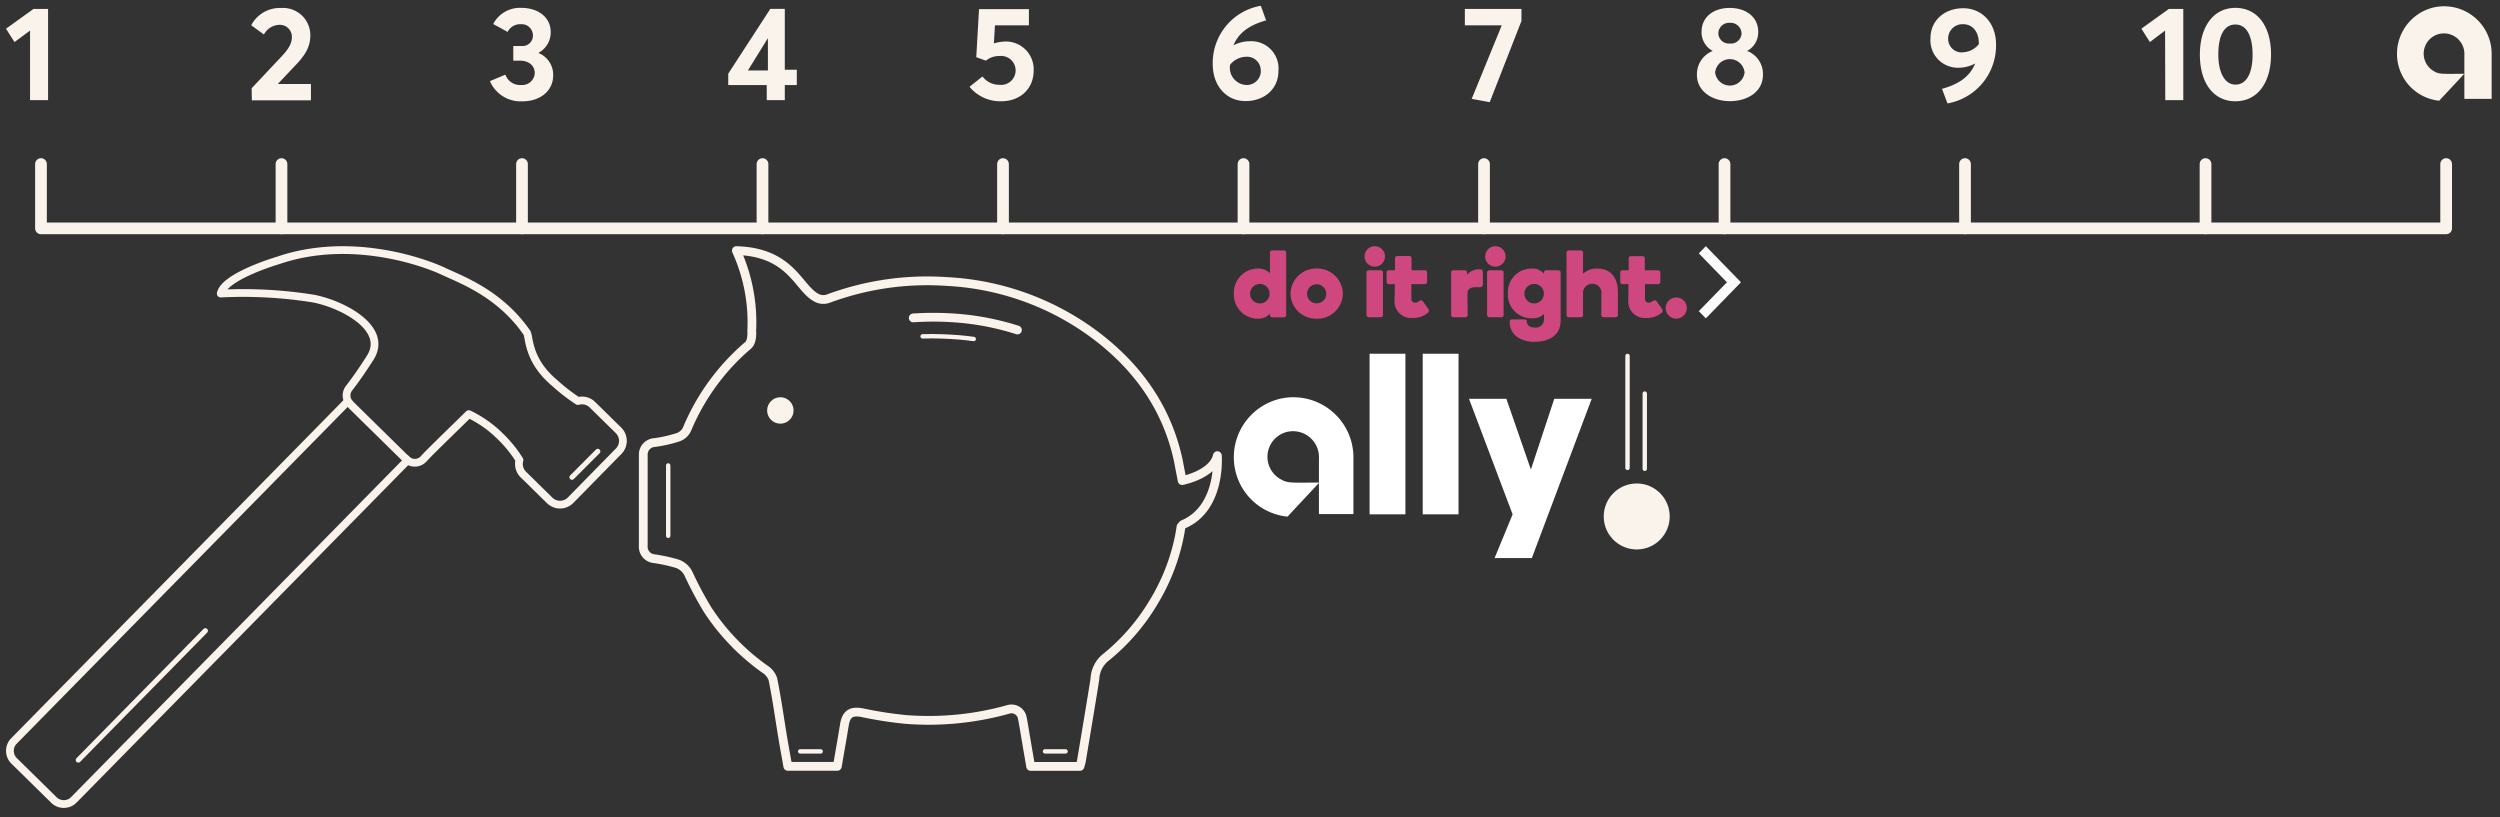 <svg width="416" height="136" xmlns="http://www.w3.org/2000/svg" xmlns:xlink="http://www.w3.org/1999/xlink"><rect width="100%" height="100%" fill="#333333" stroke="none"/><svg width="61.54" height="36" viewBox="-1 -1 61.54 36" x="204.32" y="57.86" xmlns="http://www.w3.org/2000/svg"><g data-name="Layer 2"><path d="M7.83 7.46a10 10 0 0 0-6.9 14 9.92 9.92 0 0 0 8 5.65c1-1.11 4.22-4.51 5.28-5.67C9.87 21.45 9 21.56 8 21a4.27 4.27 0 0 1 .61-7.93 4.32 4.32 0 0 1 5.54 4.41v9.2h5.74v-9.63A10 10 0 0 0 7.83 7.46zM31.42 0h5.96v26.73h-5.96zm-8.84 0h5.96v26.73h-5.96zm30.73 7.5l-3.89 11.77L45.34 7.5h-6.22l7.26 19.23-3 7.27h6.2l9.96-26.5h-6.23z" data-name="Layer 1" fill="#fff"/></g></svg><svg width="9" height="14" viewBox="-1 -1 9 14" x="281.69" y="39.97" xmlns="http://www.w3.org/2000/svg"><path d="M-.007 10.806L4.669 6-.007 1.194l1.169-1.2L7.007 6l-5.845 6.007z" fill="#fbfbfb" fill-rule="evenodd"/></svg><svg width="12.98" height="34.57" viewBox="-1 -1 12.98 34.57" x="265.86" y="57.86" xmlns="http://www.w3.org/2000/svg"><g data-name="Layer 2"><g data-name="Layer 1"><path fill="none" stroke="#faf3ec" stroke-linecap="round" stroke-miterlimit="10" stroke-width=".73" d="M3.96 19V.37m2.87 18.78V6.63"/><circle cx="5.49" cy="27.08" r="5.49" fill="#faf3ec"/></g></g></svg><svg width="105.3" height="95.48" viewBox="-1 -1 105.3 95.48" y="39.97" xmlns="http://www.w3.org/2000/svg"><g data-name="Layer 2"><g data-name="Layer 1" fill="none" stroke="#faf3ec" stroke-linejoin="round"><path d="M56.84 25.84L1.26 82.39a2.35 2.35 0 0 0 .14 3.3l6.52 6.41a2.35 2.35 0 0 0 3.31.08l55.58-56.55" stroke-linecap="square" stroke-width="1.29"/><path stroke-linecap="round" stroke-width=".86" d="M33.17 63.99L22.31 75.04 12.03 85.5"/><path d="M57.25 26.25l9.4 9.24a2 2 0 0 0 2.85-.11c.72-.83 4-4 7.51-7.44a19.3 19.3 0 0 1 5.32 3.78 20.6 20.6 0 0 1 3.11 3.86 2.46 2.46 0 0 0 .65 2.42l4.36 4.28a2.46 2.46 0 0 0 3.48 0l8-8.15a2.46 2.46 0 0 0 0-3.48l-4.36-4.28a2.46 2.46 0 0 0-2.4-.61 30.66 30.66 0 0 1-3.93-3.05c-4.53-3.83-4.1-7.64-4.58-8.34C82.14 7.83 75.69 5.55 72.8 4.18 69 2.4 57-1.65 45.3 2.36c0 0-8.9 2.59-9.57 5.52a73.94 73.94 0 0 1 15.47.84c5 1 12.45 5 9.42 9.81-1.56 2.46-2.76 4.1-3.55 5.11a2 2 0 0 0 .18 2.61z" stroke-linecap="round" stroke-width="1.29"/><path stroke-linecap="round" stroke-width=".86" d="M94.18 38.44l4.29-4.3"/></g></g></svg><svg width="99.02" height="89.33" viewBox="-1 -1 99.02 89.33" x="105.3" y="39.97" xmlns="http://www.w3.org/2000/svg"><g data-name="Layer 2"><g data-name="Layer 1"><circle cx="23.55" cy="27.33" r="2.2" fill="#faf3ec"/><path fill="none" stroke="#faf3ec" stroke-linecap="round" stroke-miterlimit="10" stroke-width=".73" d="M4.89 36.48v11.71m25.37 35.87h-3.41m44.16 0h-3.42"/><path d="M45.66 11.93a50.56 50.56 0 0 1 7.53.06A44.44 44.44 0 0 1 63 13.94" fill="none" stroke="#faf3ec" stroke-linecap="round" stroke-linejoin="round" stroke-width="1.46"/><path d="M47.22 15q1.51-.05 3 0t3 .16q1.26.11 2.51.28" fill="none" stroke="#faf3ec" stroke-linecap="round" stroke-miterlimit="10" stroke-width=".73"/><path d="M90.41 39s5.12-1 5.86-4.15c0 0 .73 8.78-5.75 11.47l-.3.36q-.11.78-.26 1.55a33.93 33.93 0 0 1-4.3 11 34.29 34.29 0 0 1-8.14 9.34 4.89 4.89 0 0 0-1.63 3.49c-.73 4.55-1.49 9.09-2.25 13.63a8.13 8.13 0 0 1-.24.87h-8.2L64.42 82c-.2-1.15-.37-2.31-.6-3.45a1.83 1.83 0 0 0-2.4-1.46 49 49 0 0 1-17.09 1.65 66.09 66.09 0 0 1-7.12-1.11c-1.85-.36-2.7.17-3 2-.37 2.3-.78 4.6-1.18 6.92h-8.24c-.27-1.54-.56-3.1-.82-4.66-.55-3.29-1-6.6-1.67-9.88a3.22 3.22 0 0 0-1.3-1.62 36.7 36.7 0 0 1-9.57-9.93 61.64 61.64 0 0 1-3.15-5.92 3.24 3.24 0 0 0-2.19-1.79 26.85 26.85 0 0 0-3.5-.75 2 2 0 0 1-1.85-2.16v-15.1a2 2 0 0 1 1.91-2.07 23 23 0 0 0 3.88-.88A2.58 2.58 0 0 0 8 30.49a37.08 37.08 0 0 1 10.19-14c.76-.65.6-2.38.6-2.38A28.77 28.77 0 0 0 16.23.73c9 .24 10.27 6.09 13.14 7.73a2.4 2.4 0 0 0 2.19.25 47.28 47.28 0 0 1 19.79-2.83 45 45 0 0 1 24.28 8.67c7.27 5.38 12.3 12.33 14.18 21.3.19 1.03.6 3.15.6 3.15z" fill="none" stroke="#faf3ec" stroke-linecap="round" stroke-linejoin="round" stroke-width="1.46"/></g></g></svg><svg width="77.37" height="17.89" viewBox="-1 -1 77.37 17.89" x="204.32" y="39.97" xmlns="http://www.w3.org/2000/svg"><g data-name="Layer 2"><path d="M6.33.7h2a.36.36 0 0 1 .37.37v10.39a.36.36 0 0 1-.37.37h-2a.36.36 0 0 1-.33-.37v-.24a2.54 2.54 0 0 1-2 .84 4 4 0 0 1-4-4.19 4 4 0 0 1 3.91-4.15A2.62 2.62 0 0 1 6 4.51V1.06A.37.37 0 0 1 6.33.7zm-2 5.58A1.62 1.62 0 1 0 5.94 7.9a1.6 1.6 0 0 0-1.59-1.62zm13.8 1.63a4.24 4.24 0 0 1-4.35 4.15 4.24 4.24 0 0 1-4.36-4.15 4.27 4.27 0 0 1 4.35-4.2 4.27 4.27 0 0 1 4.36 4.2zm-2.77 0a1.59 1.59 0 1 0-1.59 1.6 1.6 1.6 0 0 0 1.6-1.61zM23.44 0a1.7 1.7 0 1 1-1.7 1.7 1.7 1.7 0 0 1 1.7-1.7zm1 11.82h-2a.39.39 0 0 1-.38-.38V4.32a.37.37 0 0 1 .38-.32h2a.36.36 0 0 1 .37.37v7.12a.37.37 0 0 1-.37.33zm2.34-5.51h-1a.37.37 0 0 1-.37-.38V4.32a.36.36 0 0 1 .4-.32h1V2a.37.37 0 0 1 .38-.37h2a.36.36 0 0 1 .37.37v2h2.21a.37.37 0 0 1 .38.37v1.56a.39.39 0 0 1-.38.38h-2.24v2.35c0 .72.48.73.62.73a1 1 0 0 0 .59-.19.64.64 0 0 1 .37-.2.41.41 0 0 1 .35.18l.87 1.22a.63.63 0 0 1 .13.33.51.51 0 0 1-.16.33 3.67 3.67 0 0 1-2.56.87 2.74 2.74 0 0 1-3-3zm12.12 5.18a.37.37 0 0 1-.38.33h-2a.36.36 0 0 1-.37-.37V4.32a.36.36 0 0 1 .37-.32h1.89a.37.37 0 0 1 .38.33v.44a2.47 2.47 0 0 1 2-.92H41c.17 0 .43.06.43.48v2a.46.46 0 0 1-.49.49h-.62c-1 0-1.46.27-1.46 1.18zM43.51 0a1.7 1.7 0 1 1-1.7 1.7 1.7 1.7 0 0 1 1.7-1.7zm1 11.82h-2a.39.39 0 0 1-.38-.38V4.32a.37.37 0 0 1 .38-.32h2a.36.36 0 0 1 .37.37v7.12a.37.37 0 0 1-.37.33zm5.55 1.71a1.35 1.35 0 0 0 1.54-1.4v-.86a2.53 2.53 0 0 1-2 .72 3.9 3.9 0 0 1-4-4.12 3.91 3.91 0 0 1 3.9-4.15 2.57 2.57 0 0 1 2.1.84v-.24A.37.37 0 0 1 52 4h2a.36.36 0 0 1 .37.37v8c0 2.3-1.7 3.53-4.31 3.53a5 5 0 0 1-2.83-.73 3 3 0 0 1-1.33-2.51v-.13a.35.35 0 0 1 .35-.35h2.1a.36.36 0 0 1 .4.33c0 .32.16 1.02 1.31 1.02zM50 6.28a1.62 1.62 0 1 0 1.58 1.62A1.6 1.6 0 0 0 50 6.28zm11.15 1.6a1.47 1.47 0 0 0-1.51-1.62 1.5 1.5 0 0 0-1.54 1.62v3.61a.37.37 0 0 1-.38.33h-2a.36.36 0 0 1-.37-.37V1.06a.36.36 0 0 1 .36-.36h2a.37.37 0 0 1 .39.3v3.58a3.24 3.24 0 0 1 2.37-.86c2.48 0 3.43 1.81 3.43 3.94v3.83a.37.37 0 0 1-.38.33h-2a.37.37 0 0 1-.38-.33zm4.51-1.57h-1a.37.37 0 0 1-.37-.38V4.32a.36.36 0 0 1 .4-.32h1V2a.37.37 0 0 1 .31-.35h2a.36.36 0 0 1 .37.37V4h2.21a.37.37 0 0 1 .38.37v1.56a.39.39 0 0 1-.38.38h-2.17v2.35c0 .72.48.73.62.73a1 1 0 0 0 .59-.19A.64.64 0 0 1 70 9a.41.41 0 0 1 .35.18l.87 1.22a.63.63 0 0 1 .13.33.51.51 0 0 1-.16.33 3.67 3.67 0 0 1-2.56.87 2.74 2.74 0 0 1-3-3zm7.95 2.22a1.76 1.76 0 1 1-1.76 1.76 1.77 1.77 0 0 1 1.76-1.76z" data-name="Layer 1" fill="#cf477f"/></g></svg><svg width="415.6" height="39.97" viewBox="-1 -1 415.6 39.97" xmlns="http://www.w3.org/2000/svg"><g data-name="Layer 2"><g data-name="Layer 1"><path fill="none" stroke="#faf3ec" stroke-linecap="round" stroke-miterlimit="10" stroke-width="1.95" d="M285.96 26.3V37M45.84 26.3V37m40.02-10.7V37m40.02-10.7V37m40.02-10.7V37m40.02-10.7V37m120.06-10.7V37"/><path fill="none" stroke="#faf3ec" stroke-linecap="round" stroke-linejoin="round" stroke-width="1.95" d="M406.04 26.3V37H5.82V26.3"/><path fill="none" stroke="#faf3ec" stroke-linecap="round" stroke-miterlimit="10" stroke-width="1.95" d="M366 26.3V37m0-10.7V37M245.94 26.3V37"/><path d="M404 .23a7.93 7.93 0 0 0-5.4 11.07 7.83 7.83 0 0 0 6.28 4.46c.81-.88 3.34-3.56 4.17-4.48-3.39 0-4.1.09-4.84-.32a3.37 3.37 0 0 1 .48-6.26 3.41 3.41 0 0 1 4.38 3.48v7.27h4.54V7.81A7.91 7.91 0 0 0 404 .23zM4 4.09L1.41 6 0 3.78 4.57.49H7v15.17H4zm36.87 9.6l4.7-5c1.24-1.28 2-2.3 2-3.51a2 2 0 0 0-2-2.05 3 3 0 0 0-2.65 1.61L40.8 3.2a5.39 5.39 0 0 1 5-2.87 4.54 4.54 0 0 1 4.84 4.48c0 1.72-.55 3.07-2.52 5.1l-2.83 3v.07h5.45v2.72h-9.83zm39.65-1.19l2.58-1.08a2.57 2.57 0 0 0 2.63 1.72 2.07 2.07 0 0 0 2.25-2c0-1.1-.84-2.05-2.52-2.05h-1.05V6.65h1.33a1.73 1.73 0 0 0 1.94-1.79 1.87 1.87 0 0 0-2-1.83 2.33 2.33 0 0 0-2.21 1.28L81.07 3A5 5 0 0 1 85.76.31c2.69 0 4.88 1.48 4.88 4.06a3.85 3.85 0 0 1-2 3.4v.07a3.89 3.89 0 0 1 2.41 3.69c0 2.63-2.19 4.33-5.12 4.33a5.57 5.57 0 0 1-5.41-3.36zm46.06.66h-6.4v-1.9l7-10.78h2.41V10.6h2v2.56h-2v2.5h-3zm.2-2.43V5.34l-3.33 5.39zm44.22.02c0 3-2.21 5.1-5.41 5.1a6.6 6.6 0 0 1-5.26-2.41l2.16-1.72a3.43 3.43 0 0 0 2.8 1.39 2.41 2.41 0 1 0 .07-4.79 3.49 3.49 0 0 0-2.3.77l-1.61-.57.46-8h8.3v2.7h-5.65l-.18 3a7.19 7.19 0 0 1 1.88-.31 4.62 4.62 0 0 1 4.74 4.84zm40.73.07c0 3-2.36 5-5.48 5s-5.45-2.45-5.45-6.16a9.66 9.66 0 0 1 8-9.7l.88 2.43c-2.72.77-4.55 2-5.43 4.15a5.87 5.87 0 0 1 2.76-.68 4.53 4.53 0 0 1 4.72 4.96zm-2.94-.07a2.28 2.28 0 0 0-2.5-2.3 3.46 3.46 0 0 0-2.63 1.37V10a2.86 2.86 0 0 0 2.72 3.14 2.33 2.33 0 0 0 2.42-2.39zM252.17.49v2L246.89 16l-3-.55 5-12.23h-6.14V.49zm29.2 10.99a4.15 4.15 0 0 1 2.63-4 3.53 3.53 0 0 1-1.86-3.16c0-2.56 2.05-4 4.7-4s4.73 1.46 4.73 4a3.52 3.52 0 0 1-1.85 3.16 4.08 4.08 0 0 1 2.63 4c0 2.69-2.43 4.35-5.5 4.35s-5.48-1.74-5.48-4.35zm7.93-.4a2.46 2.46 0 0 0-4.9 0 2.47 2.47 0 0 0 4.9 0zm-.51-6.54a1.81 1.81 0 0 0-1.94-1.74 1.79 1.79 0 0 0-1.92 1.74 1.75 1.75 0 0 0 1.92 1.7 1.77 1.77 0 0 0 1.95-1.69zm42.35 1.86a9.77 9.77 0 0 1-8.08 9.81l-.91-2.43c2.74-.75 4.62-2 5.52-4.22a5.75 5.75 0 0 1-2.8.71 4.56 4.56 0 0 1-4.64-4.9c0-3 2.38-5 5.45-5s5.46 2.39 5.46 6.03zm-5.5 1.3a3.54 3.54 0 0 0 2.63-1.35v-.21c0-1.88-1.08-3.11-2.56-3.11a2.39 2.39 0 0 0-2.54 2.38 2.25 2.25 0 0 0 2.47 2.3zm33.63-3.61L356.74 6l-1.41-2.23 4.56-3.28h2.41v15.17h-3zm5.79 3.99c0-4.64 2.25-7.77 5.92-7.77 3.51 0 5.92 2.85 5.92 7.77 0 4.64-2.23 7.77-5.92 7.77-3.51.01-5.92-2.85-5.92-7.77zm8.77 0c0-3.09-1-5-2.85-5s-2.85 1.77-2.85 5c0 3 1.08 5 2.85 5s2.85-1.77 2.85-5z" fill="#faf3ec"/></g></g></svg></svg>